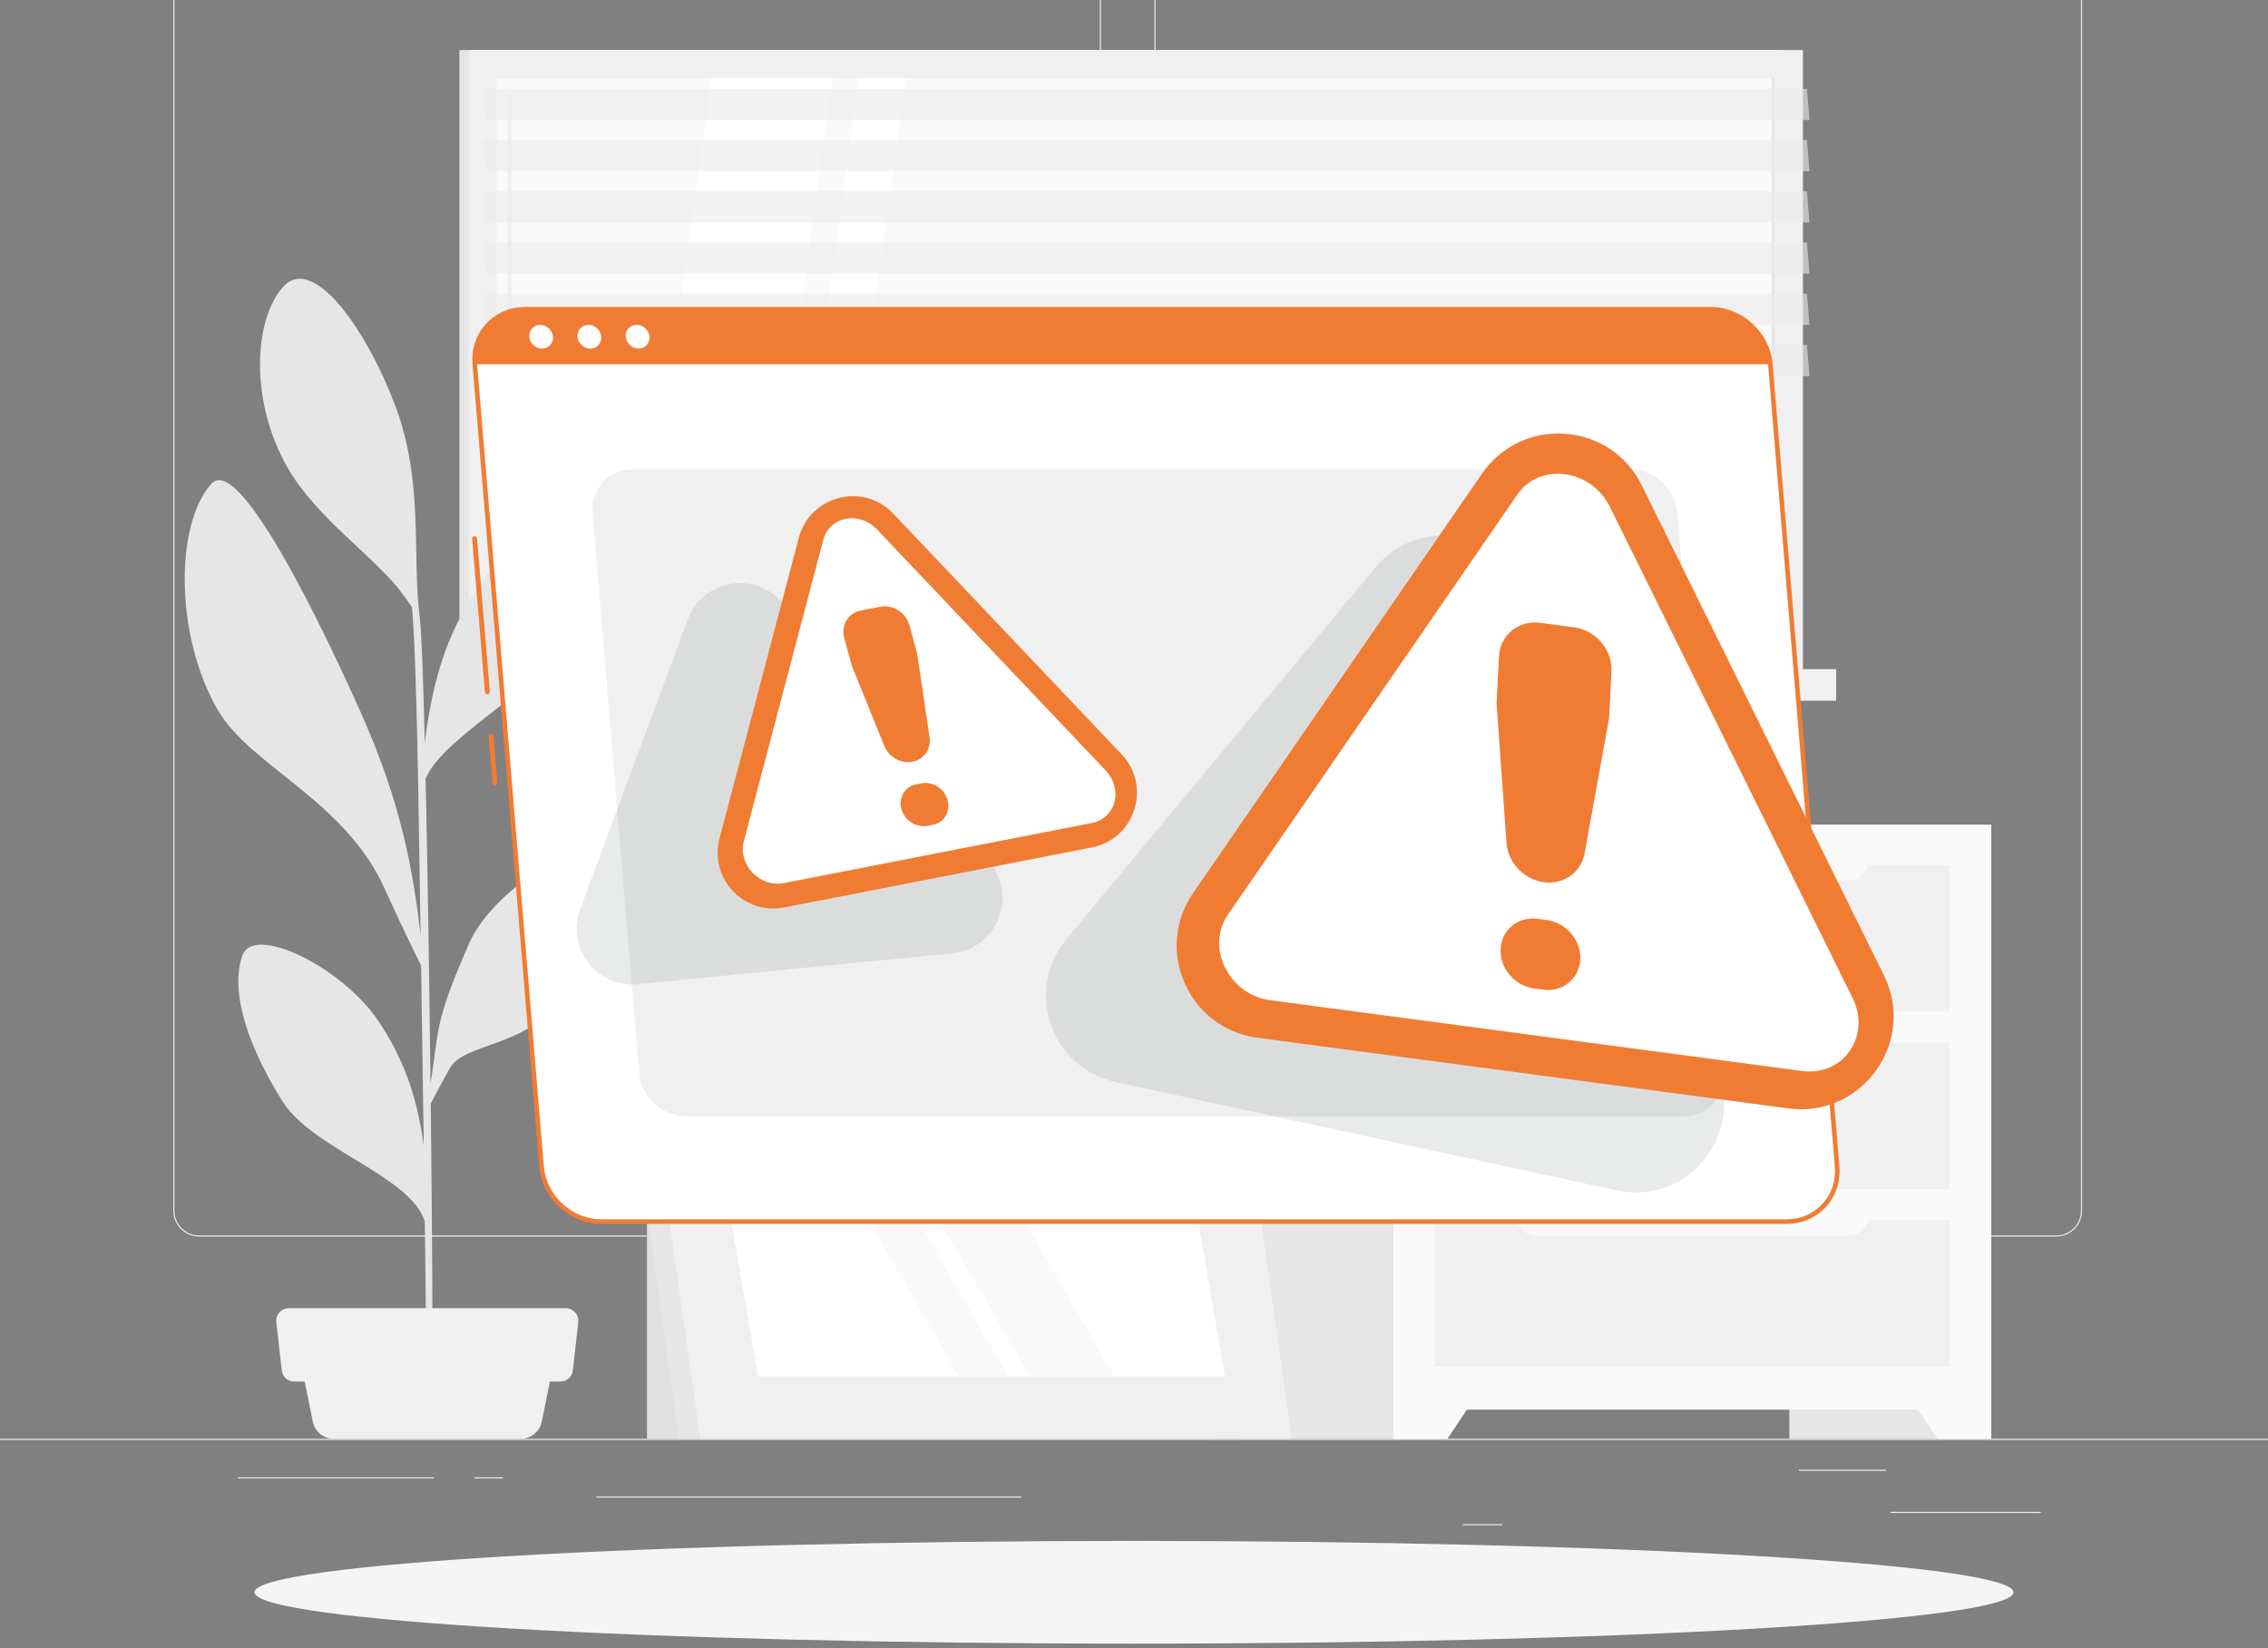 <svg width="238" height="173" viewBox="0 0 238 173" fill="none" xmlns="http://www.w3.org/2000/svg">
<rect x="0" y="0" width="238" height="173" fill="#808080" stroke="none"/>
<g clip-path="url(#clip0_3266_2149)">
<path d="M238 151.021H0V151.14H238V151.021Z" fill="#EBEBEB"/>
<path d="M214.153 158.683H198.387V158.802H214.153V158.683Z" fill="#EBEBEB"/>
<path d="M157.661 159.975H153.523V160.094H157.661V159.975Z" fill="#EBEBEB"/>
<path d="M197.91 154.263H188.775V154.382H197.91V154.263Z" fill="#EBEBEB"/>
<path d="M45.53 155.063H24.971V155.182H45.53V155.063Z" fill="#EBEBEB"/>
<path d="M52.783 155.063H49.769V155.182H52.783V155.063Z" fill="#EBEBEB"/>
<path d="M107.17 157.073H62.58V157.192H107.17V157.073Z" fill="#EBEBEB"/>
<path d="M112.819 129.793H20.904C19.406 129.793 18.186 128.574 18.186 127.076V-2.126C18.186 -3.624 19.406 -4.843 20.904 -4.843H112.819C114.316 -4.843 115.535 -3.624 115.535 -2.126V127.076C115.535 128.574 114.316 129.793 112.819 129.793ZM20.904 -4.723C19.471 -4.723 18.305 -3.558 18.305 -2.125V127.076C18.305 128.509 19.471 129.674 20.904 129.674H112.819C114.251 129.674 115.416 128.509 115.416 127.076V-2.126C115.416 -3.558 114.251 -4.724 112.819 -4.724L20.904 -4.723Z" fill="#EBEBEB"/>
<path d="M215.775 129.793H123.861C122.363 129.793 121.144 128.574 121.144 127.076V-2.126C121.144 -3.624 122.363 -4.843 123.861 -4.843H215.775C217.274 -4.843 218.492 -3.624 218.492 -2.126V127.076C218.493 128.574 217.274 129.793 215.775 129.793ZM123.861 -4.723C122.429 -4.723 121.263 -3.558 121.263 -2.125V127.076C121.263 128.509 122.429 129.674 123.861 129.674H215.775C217.208 129.674 218.373 128.509 218.373 127.076V-2.126C218.373 -3.558 217.208 -4.724 215.775 -4.724L123.861 -4.723Z" fill="#EBEBEB"/>
<path d="M187.102 5.254H48.212V70.236H187.102V5.254Z" fill="#E6E6E6"/>
<path d="M189.195 5.254H49.19V70.236H189.195V5.254Z" fill="#F0F0F0"/>
<path d="M187.102 70.236H48.212V73.551H187.102V70.236Z" fill="#E6E6E6"/>
<path d="M192.68 70.236H52.675V73.551H192.68V70.236Z" fill="#F0F0F0"/>
<path d="M186.265 67.307V8.183L52.119 8.183V67.307L186.265 67.307Z" fill="#FAFAFA"/>
<path d="M66.513 67.307L74.666 8.183H87.388L79.235 67.307H66.513Z" fill="white"/>
<path d="M53.475 64.391C53.36 64.391 53.266 64.297 53.266 64.182V10.089C53.266 9.973 53.36 9.879 53.475 9.879C53.591 9.879 53.685 9.973 53.685 10.089V64.182C53.685 64.297 53.591 64.391 53.475 64.391Z" fill="#F0F0F0"/>
<path d="M81.968 67.307L90.121 8.183H95.081L86.928 67.307H81.968Z" fill="white"/>
<path d="M186.265 67.307V8.183H185.894V67.307H186.265Z" fill="#E6E6E6"/>
<path opacity="0.6" d="M189.887 12.6H50.997L50.728 9.321H189.618L189.887 12.6Z" fill="#EBEBEB"/>
<path opacity="0.6" d="M189.887 17.976H50.997L50.728 14.698H189.618L189.887 17.976Z" fill="#EBEBEB"/>
<path opacity="0.6" d="M189.887 23.352H50.997L50.728 20.074H189.618L189.887 23.352Z" fill="#EBEBEB"/>
<path opacity="0.6" d="M189.887 28.729H50.997L50.728 25.451H189.618L189.887 28.729Z" fill="#EBEBEB"/>
<path opacity="0.6" d="M189.887 34.105H50.997L50.728 30.827H189.618L189.887 34.105Z" fill="#EBEBEB"/>
<path opacity="0.6" d="M189.887 39.482H50.997L50.728 36.203H189.618L189.887 39.482Z" fill="#EBEBEB"/>
<path d="M208.964 86.572H187.768V151.022H208.964V86.572Z" fill="#E6E6E6"/>
<path d="M203.304 151.022H208.964V142.125H197.37L203.304 151.022Z" fill="#FAFAFA"/>
<path d="M151.171 86.572H129.975V151.022H151.171V86.572Z" fill="#E6E6E6"/>
<path d="M208.964 86.572H146.231V147.96H208.964V86.572Z" fill="#FAFAFA"/>
<path d="M151.891 151.022H146.231V142.125H157.826L151.891 151.022Z" fill="#FAFAFA"/>
<path d="M204.573 109.447H150.622V124.809H204.573V109.447Z" fill="#F0F0F0"/>
<path d="M204.573 128.093H150.622V143.455H204.573V128.093Z" fill="#F0F0F0"/>
<path d="M193.871 111.09H161.324C160.095 111.09 159.1 110.093 159.1 108.865V108.117H196.096V108.865C196.096 110.093 195.099 111.09 193.871 111.09Z" fill="#FAFAFA"/>
<path d="M204.573 90.801H150.622V106.163H204.573V90.801Z" fill="#F0F0F0"/>
<path d="M193.871 92.443H161.324C160.095 92.443 159.1 91.447 159.1 90.219V89.47H196.096V90.219C196.096 91.447 195.099 92.443 193.871 92.443Z" fill="#FAFAFA"/>
<path d="M193.871 129.736H161.324C160.095 129.736 159.1 128.739 159.1 127.511V126.762H196.096V127.511C196.096 128.739 195.099 129.736 193.871 129.736Z" fill="#FAFAFA"/>
<path d="M25.427 100.313C26.607 96.923 35.919 101.533 39.697 107.151C42.214 110.892 43.752 114.886 44.469 120.251C44.383 114.129 44.286 107.553 44.19 101.346C43.426 99.799 41.681 96.231 40.426 93.403C36.238 83.97 26.28 80.457 22.84 74.501C18.332 66.697 18.358 54.99 22.195 50.765C25.53 47.094 36.573 71.917 37.817 74.69C42.095 84.229 43.339 91.308 44.14 98.165C44.049 92.336 43.962 86.984 43.89 82.854C43.656 69.384 43.364 65.052 43.23 63.718C42.769 63.067 42.225 62.308 41.908 61.901C39.236 58.461 33.307 54.365 30.343 49.364C26.017 42.062 26.716 33.322 29.751 30.067C32.924 26.665 38.534 34.707 41.512 42.676C44.49 50.644 43.217 58.271 44.053 64.889C44.227 66.187 44.407 71.117 44.575 77.956C45.479 70.598 47.279 65.668 50.614 61.075C54.716 55.425 58.258 48.545 61.638 49.434C65.018 50.324 63.199 59.427 60.524 65.818C58.143 71.509 46.395 77.186 44.664 81.762C44.868 91.032 45.05 102.775 45.179 113.709C46.105 108.061 45.468 107.587 49.264 98.94C51.52 93.8 60.77 87.461 61.873 90.993C62.956 94.459 61.3 101.199 57.808 105.875C54.991 109.646 48.74 109.642 47.294 111.982C46.956 112.528 45.841 114.621 45.203 115.824C45.354 129.173 45.422 140.955 45.347 144.973L44.741 145.013C44.77 143.976 44.696 137.186 44.577 128.2C43.06 123.418 32.842 120.627 29.686 115.655C26.384 110.451 24.01 104.379 25.427 100.313Z" fill="#E6E6E6"/>
<path d="M35.034 151.021H54.645C55.717 151.021 56.64 150.267 56.853 149.216L58.245 142.353H31.434L32.826 149.216C33.039 150.267 33.963 151.021 35.034 151.021Z" fill="#F0F0F0"/>
<path d="M30.873 145.014H58.806C59.475 145.014 60.038 144.511 60.113 143.846L60.684 138.772C60.771 137.992 60.162 137.309 59.377 137.309H30.302C29.518 137.309 28.907 137.992 28.995 138.772L29.567 143.846C29.642 144.511 30.204 145.014 30.873 145.014Z" fill="#F0F0F0"/>
<path d="M84.652 120.187H67.893V151.022H84.652V120.187Z" fill="#E0E0E0"/>
<path d="M127.368 151.021H71.25L65.355 109.182H121.473L127.368 151.021Z" fill="#E6E6E6"/>
<path d="M135.554 151.021H73.48L67.585 109.182H129.659L135.554 151.021Z" fill="#F0F0F0"/>
<path d="M79.556 144.481L74.591 115.723H123.583L128.549 144.481H79.556Z" fill="white"/>
<path d="M100.607 144.481L83.954 115.723H89.179L105.832 144.481H100.607Z" fill="#FAFAFA"/>
<path d="M108.046 144.481L91.393 115.723H100.302L116.955 144.481H108.046Z" fill="#FAFAFA"/>
<path d="M119 172.519C169.971 172.519 211.291 170.106 211.291 167.129C211.291 164.153 169.971 161.74 119 161.74C68.029 161.74 26.709 164.153 26.709 167.129C26.709 170.106 68.029 172.519 119 172.519Z" fill="#F5F5F5"/>
<path d="M51.145 72.882C51.012 72.882 50.901 72.781 50.889 72.647L49.55 56.558C49.538 56.417 49.643 56.293 49.785 56.281C49.917 56.271 50.049 56.374 50.062 56.516L51.4 72.605C51.412 72.746 51.307 72.869 51.166 72.881C51.159 72.882 51.152 72.882 51.145 72.882Z" fill="#F07C33"/>
<path d="M51.94 82.439C51.807 82.439 51.696 82.337 51.684 82.203L51.279 77.333C51.267 77.192 51.372 77.068 51.513 77.056C51.649 77.039 51.778 77.148 51.79 77.29L52.195 82.161C52.207 82.302 52.102 82.425 51.961 82.437C51.954 82.438 51.947 82.439 51.94 82.439Z" fill="#F07C33"/>
<path d="M187.491 128.22H63.084C59.91 128.22 57.097 125.623 56.832 122.448L49.826 38.23C49.562 35.056 51.943 32.459 55.117 32.459H179.525C182.699 32.459 185.512 35.055 185.777 38.23L192.783 122.448C193.047 125.622 190.666 128.22 187.491 128.22Z" fill="white"/>
<path d="M187.491 128.46H63.084C59.78 128.46 56.868 125.772 56.593 122.468L49.587 38.251C49.452 36.644 49.959 35.128 51.012 33.984C52.059 32.845 53.518 32.218 55.117 32.218H179.525C182.829 32.218 185.741 34.907 186.016 38.21L193.023 122.427C193.157 124.034 192.65 125.549 191.598 126.693C190.549 127.832 189.091 128.46 187.491 128.46ZM55.117 32.699C53.654 32.699 52.322 33.271 51.366 34.31C50.405 35.354 49.943 36.739 50.066 38.211L57.072 122.428C57.327 125.489 60.024 127.979 63.085 127.979H187.492C188.956 127.979 190.288 127.407 191.245 126.368C192.205 125.324 192.667 123.939 192.544 122.468L185.537 38.251C185.282 35.19 182.586 32.699 179.526 32.699H55.117Z" fill="#F07C33"/>
<path d="M179.525 32.459H55.118C51.943 32.459 49.562 35.056 49.826 38.231H185.776C185.512 35.056 182.699 32.459 179.525 32.459Z" fill="#F07C33"/>
<path d="M58.029 35.345C58.087 36.032 57.576 36.589 56.888 36.589C56.201 36.589 55.597 36.032 55.54 35.345C55.483 34.657 55.993 34.1 56.681 34.1C57.368 34.1 57.972 34.657 58.029 35.345Z" fill="white"/>
<path d="M63.091 35.345C63.148 36.032 62.637 36.589 61.95 36.589C61.262 36.589 60.659 36.032 60.602 35.345C60.544 34.657 61.056 34.1 61.743 34.1C62.431 34.1 63.034 34.657 63.091 35.345Z" fill="white"/>
<path d="M68.152 35.345C68.209 36.032 67.698 36.589 67.011 36.589C66.323 36.589 65.719 36.032 65.663 35.345C65.606 34.657 66.117 34.1 66.804 34.1C67.492 34.1 68.095 34.657 68.152 35.345Z" fill="white"/>
<path d="M176.695 117.183H72.044C69.521 117.183 67.285 115.119 67.074 112.595L62.187 53.855C61.978 51.332 63.87 49.267 66.394 49.267H171.044C173.567 49.267 175.803 51.332 176.014 53.855L180.901 112.595C181.111 115.119 179.218 117.183 176.695 117.183Z" fill="#F0F0F0"/>
<path opacity="0.1" d="M144.33 59.553L111.909 98.586C107.462 103.941 110.279 112.104 117.083 113.575L169.667 124.948C176.929 126.519 182.997 119.338 180.238 112.44L160.074 62.033C157.463 55.506 148.822 54.145 144.33 59.553Z" fill="#263238"/>
<path opacity="0.1" d="M72.17 65.025L60.878 95.433C59.371 99.49 62.633 103.725 66.941 103.302L99.917 100.069C104.541 99.615 106.822 94.217 103.924 90.585L82.241 63.41C79.398 59.849 73.756 60.753 72.17 65.025Z" fill="#263238"/>
<path d="M155.514 49.724L125.206 93.732C121.078 99.726 124.735 107.967 131.95 108.926L187.663 116.341C195.396 117.37 201.146 109.352 197.69 102.358L172.285 50.936C168.989 44.264 159.736 43.596 155.514 49.724Z" fill="#F07C33"/>
<path d="M133.272 104.982C131.246 104.712 129.485 103.434 128.561 101.565C127.638 99.694 127.744 97.623 128.846 96.022L159.23 51.904C160.332 50.304 162.2 49.509 164.226 49.779C166.252 50.049 168.013 51.326 168.937 53.196L194.406 104.747C195.33 106.617 195.224 108.689 194.121 110.29C193.019 111.89 191.151 112.684 189.125 112.415L133.272 104.982Z" fill="white"/>
<path d="M161.639 65.374L165.187 65.847C167.469 66.15 169.225 68.226 169.109 70.482L168.871 75.111C168.862 75.281 168.842 75.449 168.813 75.614L166.288 89.563C165.924 91.573 164.088 92.873 162.004 92.596C159.916 92.318 158.235 90.543 158.087 88.46L157.063 74.044C157.051 73.878 157.05 73.711 157.059 73.545L157.297 68.911C157.413 66.654 159.357 65.07 161.639 65.374ZM161.355 96.441L162.323 96.57C164.364 96.841 165.935 98.698 165.831 100.716C165.727 102.735 163.988 104.151 161.947 103.88L160.979 103.751C158.938 103.479 157.368 101.622 157.471 99.604C157.576 97.585 159.315 96.169 161.355 96.441Z" fill="#F07C33"/>
<path d="M83.825 56.451L75.504 88.008C74.401 92.187 78.049 96.079 82.29 95.251L114.569 88.953C119.105 88.068 120.877 82.525 117.697 79.172L93.74 53.913C90.582 50.584 84.995 52.014 83.825 56.451Z" fill="#F07C33"/>
<path d="M82.228 92.695C81.055 92.924 79.833 92.513 78.963 91.595C78.091 90.676 77.752 89.442 78.055 88.294L86.397 56.658C86.7 55.511 87.581 54.689 88.756 54.46C89.929 54.231 91.151 54.642 92.021 55.561L116.039 80.883C116.91 81.802 117.25 83.036 116.947 84.183C116.645 85.331 115.763 86.153 114.589 86.382L82.228 92.695Z" fill="white"/>
<path d="M90.32 64.085L92.376 63.684C93.698 63.426 95.07 64.307 95.439 65.65L96.198 68.405C96.225 68.506 96.247 68.608 96.262 68.71L97.546 77.36C97.731 78.607 96.964 79.719 95.757 79.954C94.547 80.191 93.275 79.472 92.793 78.281L89.454 70.035C89.415 69.939 89.382 69.842 89.355 69.743L88.596 66.984C88.226 65.642 88.998 64.343 90.32 64.085ZM96.137 82.331L96.698 82.222C97.881 81.991 99.108 82.778 99.439 83.98C99.769 85.182 99.079 86.343 97.896 86.574L97.336 86.683C96.153 86.914 94.926 86.127 94.596 84.925C94.264 83.723 94.955 82.562 96.137 82.331Z" fill="#F07C33"/>
</g>
<defs>
<clipPath id="clip0_3266_2149">
<rect width="238" height="173" fill="white"/>
</clipPath>
</defs>
</svg>
